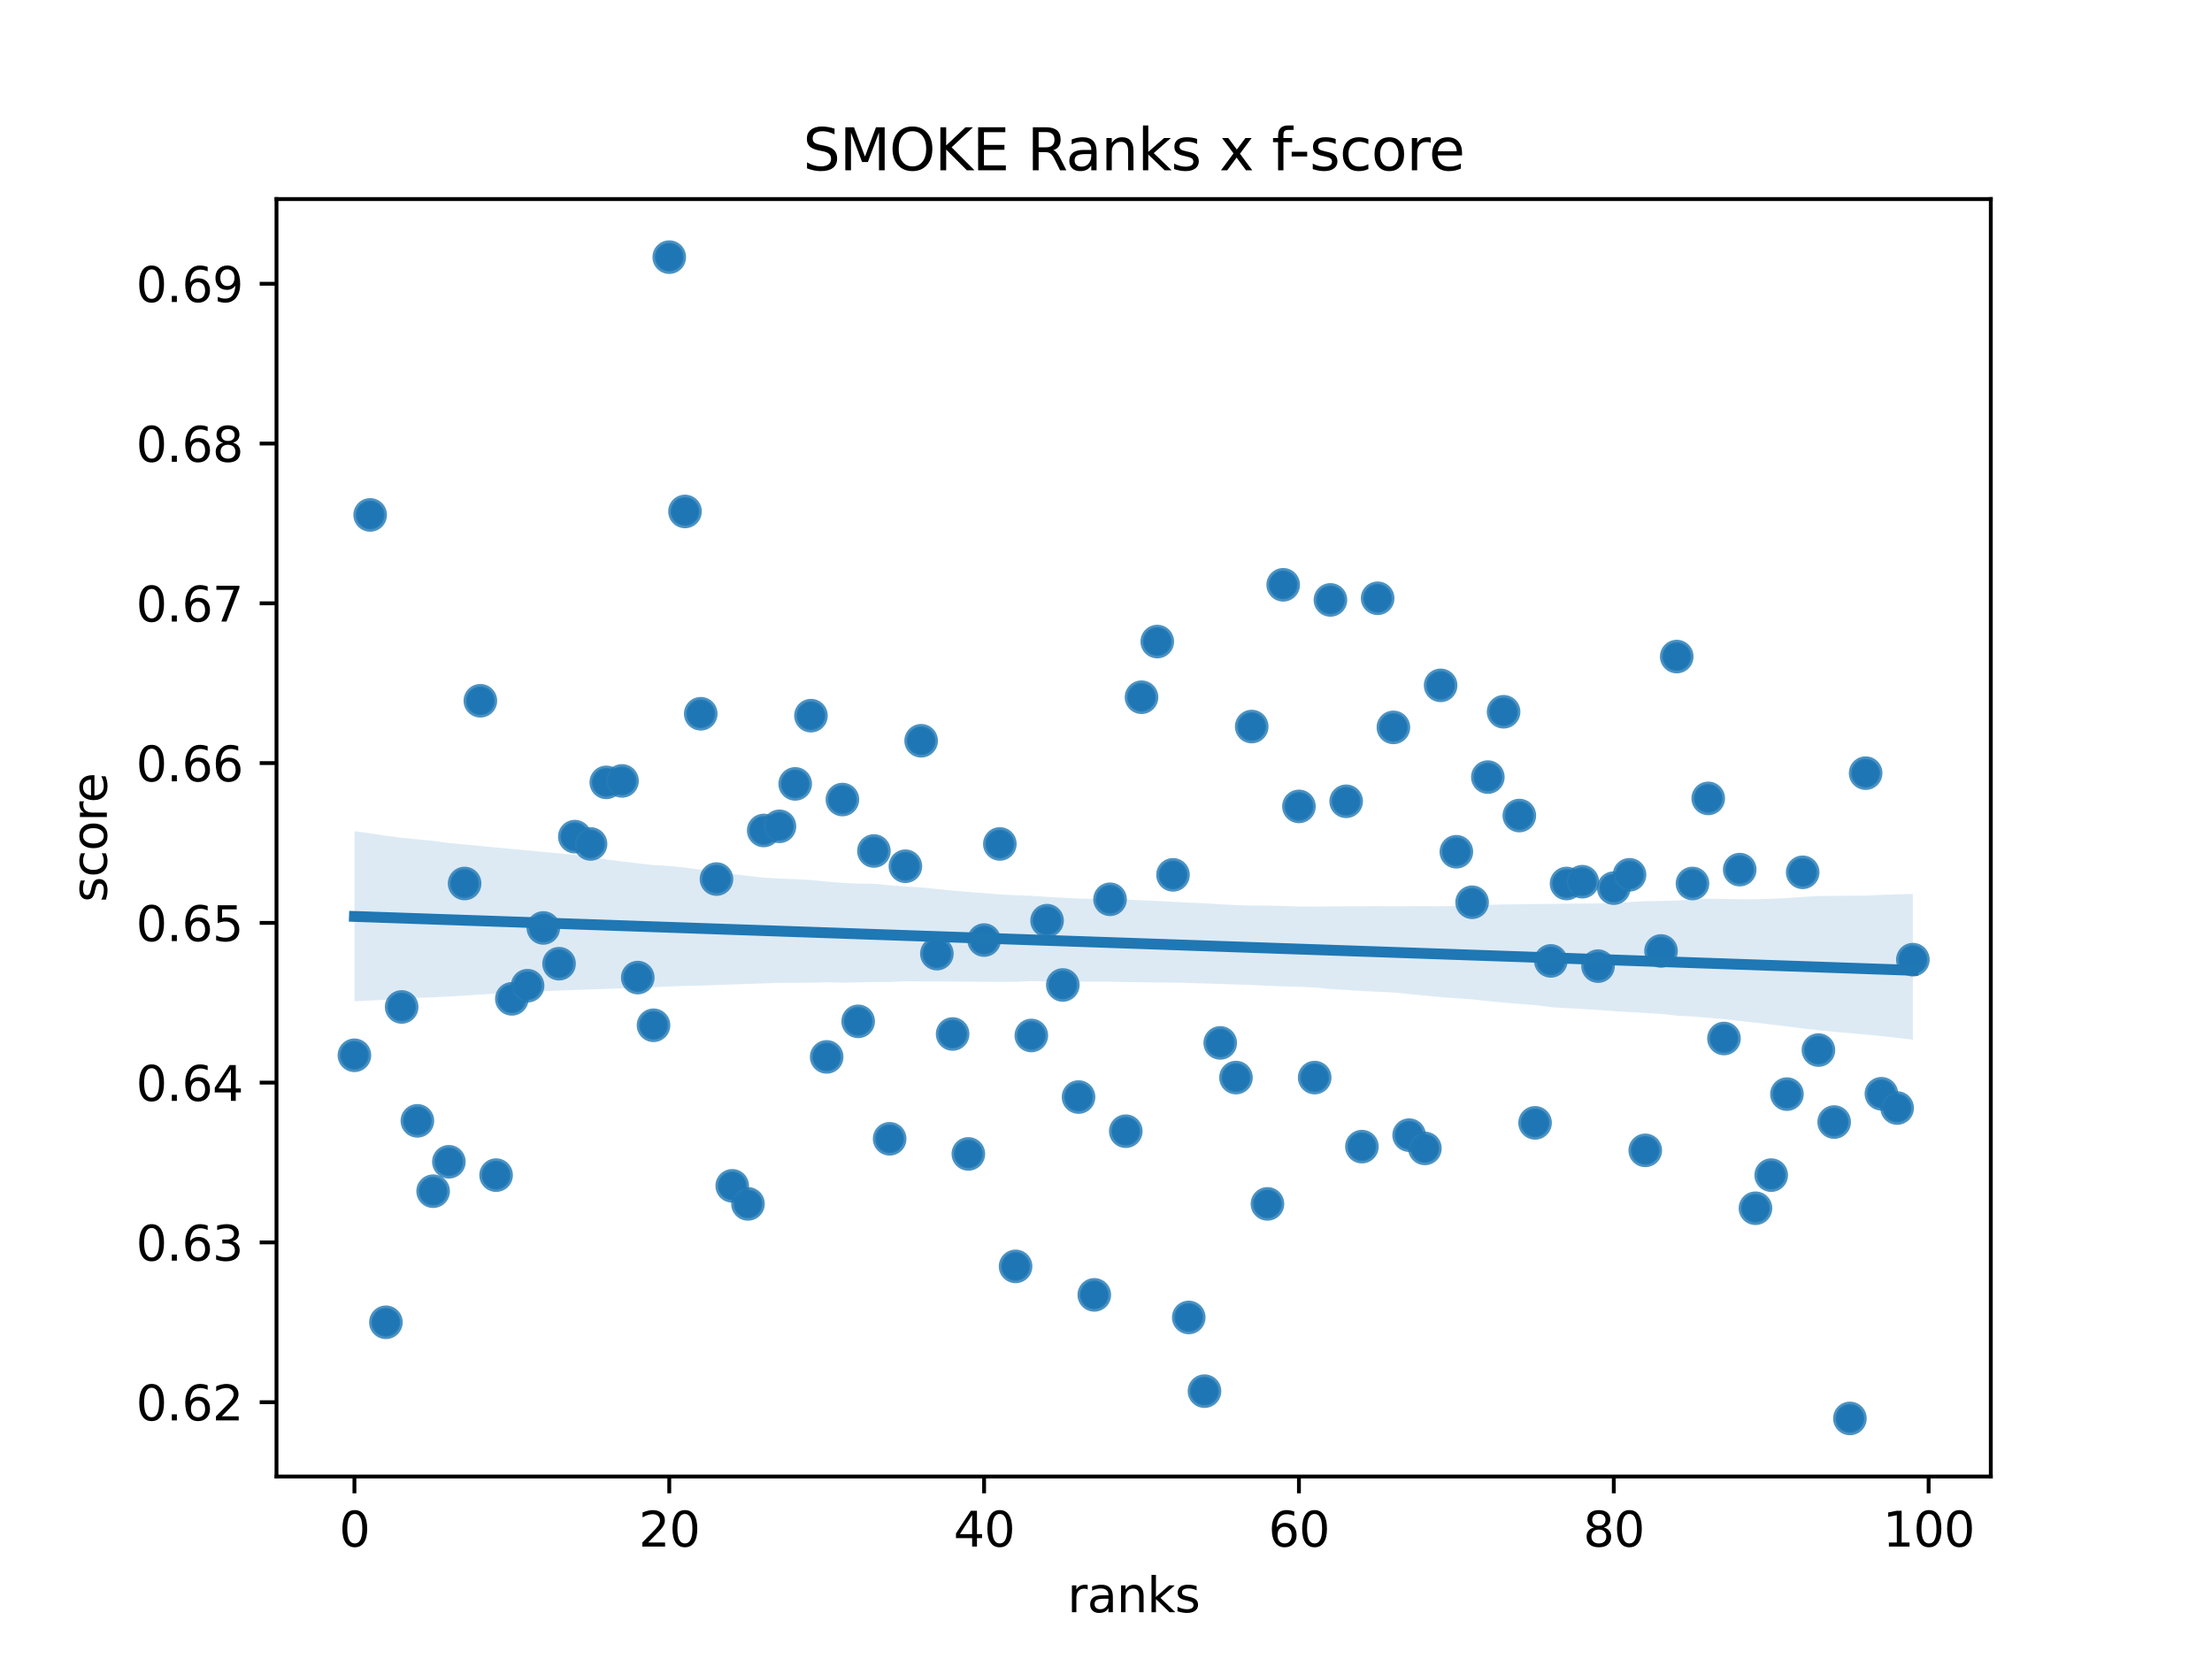 <?xml version="1.0" encoding="utf-8" standalone="no"?>
<!DOCTYPE svg PUBLIC "-//W3C//DTD SVG 1.1//EN"
  "http://www.w3.org/Graphics/SVG/1.1/DTD/svg11.dtd">
<svg xmlns:xlink="http://www.w3.org/1999/xlink" width="460.8pt" height="345.6pt" viewBox="0 0 460.8 345.6" xmlns="http://www.w3.org/2000/svg" version="1.1">
 <defs>
  <style type="text/css">*{stroke-linejoin: round; stroke-linecap: butt}</style>
 </defs>
 <g id="figure_1">
  <g id="patch_1">
   <path d="M 0 345.6 
L 460.8 345.6 
L 460.8 0 
L 0 0 
z
" style="fill: #ffffff"/>
  </g>
  <g id="axes_1">
   <g id="patch_2">
    <path d="M 57.6 307.584 
L 414.72 307.584 
L 414.72 41.472 
L 57.6 41.472 
z
" style="fill: #ffffff"/>
   </g>
   <g id="PathCollection_1">
    <defs>
     <path id="m293d59523e" d="M 0 3 
C 0.796 3 1.559 2.684 2.121 2.121 
C 2.684 1.559 3 0.796 3 0 
C 3 -0.796 2.684 -1.559 2.121 -2.121 
C 1.559 -2.684 0.796 -3 0 -3 
C -0.796 -3 -1.559 -2.684 -2.121 -2.121 
C -2.684 -1.559 -3 -0.796 -3 0 
C -3 0.796 -2.684 1.559 -2.121 2.121 
C -1.559 2.684 -0.796 3 0 3 
z
" style="stroke: #ffffff; stroke-width: 0.48"/>
    </defs>
    <g clip-path="url(#p8b525b6c1a)">
     <use xlink:href="#m293d59523e" x="73.833" y="219.837" style="fill: #1f77b4; stroke: #ffffff; stroke-width: 0.48"/>
     <use xlink:href="#m293d59523e" x="77.112" y="107.27" style="fill: #1f77b4; stroke: #ffffff; stroke-width: 0.48"/>
     <use xlink:href="#m293d59523e" x="80.391" y="275.458" style="fill: #1f77b4; stroke: #ffffff; stroke-width: 0.48"/>
     <use xlink:href="#m293d59523e" x="83.671" y="209.767" style="fill: #1f77b4; stroke: #ffffff; stroke-width: 0.48"/>
     <use xlink:href="#m293d59523e" x="86.95" y="233.491" style="fill: #1f77b4; stroke: #ffffff; stroke-width: 0.48"/>
     <use xlink:href="#m293d59523e" x="90.229" y="248.15" style="fill: #1f77b4; stroke: #ffffff; stroke-width: 0.48"/>
     <use xlink:href="#m293d59523e" x="93.509" y="242.021" style="fill: #1f77b4; stroke: #ffffff; stroke-width: 0.48"/>
     <use xlink:href="#m293d59523e" x="96.788" y="184.05" style="fill: #1f77b4; stroke: #ffffff; stroke-width: 0.48"/>
     <use xlink:href="#m293d59523e" x="100.067" y="145.984" style="fill: #1f77b4; stroke: #ffffff; stroke-width: 0.48"/>
     <use xlink:href="#m293d59523e" x="103.347" y="244.802" style="fill: #1f77b4; stroke: #ffffff; stroke-width: 0.48"/>
     <use xlink:href="#m293d59523e" x="106.626" y="208.078" style="fill: #1f77b4; stroke: #ffffff; stroke-width: 0.48"/>
     <use xlink:href="#m293d59523e" x="109.905" y="205.339" style="fill: #1f77b4; stroke: #ffffff; stroke-width: 0.48"/>
     <use xlink:href="#m293d59523e" x="113.185" y="193.309" style="fill: #1f77b4; stroke: #ffffff; stroke-width: 0.48"/>
     <use xlink:href="#m293d59523e" x="116.464" y="200.756" style="fill: #1f77b4; stroke: #ffffff; stroke-width: 0.48"/>
     <use xlink:href="#m293d59523e" x="119.743" y="174.288" style="fill: #1f77b4; stroke: #ffffff; stroke-width: 0.48"/>
     <use xlink:href="#m293d59523e" x="123.023" y="175.81" style="fill: #1f77b4; stroke: #ffffff; stroke-width: 0.48"/>
     <use xlink:href="#m293d59523e" x="126.302" y="162.984" style="fill: #1f77b4; stroke: #ffffff; stroke-width: 0.48"/>
     <use xlink:href="#m293d59523e" x="129.581" y="162.678" style="fill: #1f77b4; stroke: #ffffff; stroke-width: 0.48"/>
     <use xlink:href="#m293d59523e" x="132.861" y="203.648" style="fill: #1f77b4; stroke: #ffffff; stroke-width: 0.48"/>
     <use xlink:href="#m293d59523e" x="136.14" y="213.585" style="fill: #1f77b4; stroke: #ffffff; stroke-width: 0.48"/>
     <use xlink:href="#m293d59523e" x="139.42" y="53.568" style="fill: #1f77b4; stroke: #ffffff; stroke-width: 0.48"/>
     <use xlink:href="#m293d59523e" x="142.699" y="106.547" style="fill: #1f77b4; stroke: #ffffff; stroke-width: 0.48"/>
     <use xlink:href="#m293d59523e" x="145.978" y="148.69" style="fill: #1f77b4; stroke: #ffffff; stroke-width: 0.48"/>
     <use xlink:href="#m293d59523e" x="149.258" y="183.125" style="fill: #1f77b4; stroke: #ffffff; stroke-width: 0.48"/>
     <use xlink:href="#m293d59523e" x="152.537" y="247.033" style="fill: #1f77b4; stroke: #ffffff; stroke-width: 0.48"/>
     <use xlink:href="#m293d59523e" x="155.816" y="250.792" style="fill: #1f77b4; stroke: #ffffff; stroke-width: 0.48"/>
     <use xlink:href="#m293d59523e" x="159.096" y="173.004" style="fill: #1f77b4; stroke: #ffffff; stroke-width: 0.48"/>
     <use xlink:href="#m293d59523e" x="162.375" y="172.138" style="fill: #1f77b4; stroke: #ffffff; stroke-width: 0.48"/>
     <use xlink:href="#m293d59523e" x="165.654" y="163.298" style="fill: #1f77b4; stroke: #ffffff; stroke-width: 0.48"/>
     <use xlink:href="#m293d59523e" x="168.934" y="149.087" style="fill: #1f77b4; stroke: #ffffff; stroke-width: 0.48"/>
     <use xlink:href="#m293d59523e" x="172.213" y="220.172" style="fill: #1f77b4; stroke: #ffffff; stroke-width: 0.48"/>
     <use xlink:href="#m293d59523e" x="175.492" y="166.561" style="fill: #1f77b4; stroke: #ffffff; stroke-width: 0.48"/>
     <use xlink:href="#m293d59523e" x="178.772" y="212.767" style="fill: #1f77b4; stroke: #ffffff; stroke-width: 0.48"/>
     <use xlink:href="#m293d59523e" x="182.051" y="177.278" style="fill: #1f77b4; stroke: #ffffff; stroke-width: 0.48"/>
     <use xlink:href="#m293d59523e" x="185.33" y="237.233" style="fill: #1f77b4; stroke: #ffffff; stroke-width: 0.48"/>
     <use xlink:href="#m293d59523e" x="188.61" y="180.456" style="fill: #1f77b4; stroke: #ffffff; stroke-width: 0.48"/>
     <use xlink:href="#m293d59523e" x="191.889" y="154.318" style="fill: #1f77b4; stroke: #ffffff; stroke-width: 0.48"/>
     <use xlink:href="#m293d59523e" x="195.168" y="198.659" style="fill: #1f77b4; stroke: #ffffff; stroke-width: 0.48"/>
     <use xlink:href="#m293d59523e" x="198.448" y="215.399" style="fill: #1f77b4; stroke: #ffffff; stroke-width: 0.48"/>
     <use xlink:href="#m293d59523e" x="201.727" y="240.383" style="fill: #1f77b4; stroke: #ffffff; stroke-width: 0.48"/>
     <use xlink:href="#m293d59523e" x="205.006" y="195.835" style="fill: #1f77b4; stroke: #ffffff; stroke-width: 0.48"/>
     <use xlink:href="#m293d59523e" x="208.286" y="175.81" style="fill: #1f77b4; stroke: #ffffff; stroke-width: 0.48"/>
     <use xlink:href="#m293d59523e" x="211.565" y="263.813" style="fill: #1f77b4; stroke: #ffffff; stroke-width: 0.48"/>
     <use xlink:href="#m293d59523e" x="214.844" y="215.71" style="fill: #1f77b4; stroke: #ffffff; stroke-width: 0.48"/>
     <use xlink:href="#m293d59523e" x="218.124" y="191.791" style="fill: #1f77b4; stroke: #ffffff; stroke-width: 0.48"/>
     <use xlink:href="#m293d59523e" x="221.403" y="205.188" style="fill: #1f77b4; stroke: #ffffff; stroke-width: 0.48"/>
     <use xlink:href="#m293d59523e" x="224.682" y="228.536" style="fill: #1f77b4; stroke: #ffffff; stroke-width: 0.48"/>
     <use xlink:href="#m293d59523e" x="227.962" y="269.745" style="fill: #1f77b4; stroke: #ffffff; stroke-width: 0.48"/>
     <use xlink:href="#m293d59523e" x="231.241" y="187.342" style="fill: #1f77b4; stroke: #ffffff; stroke-width: 0.48"/>
     <use xlink:href="#m293d59523e" x="234.52" y="235.653" style="fill: #1f77b4; stroke: #ffffff; stroke-width: 0.48"/>
     <use xlink:href="#m293d59523e" x="237.8" y="145.246" style="fill: #1f77b4; stroke: #ffffff; stroke-width: 0.48"/>
     <use xlink:href="#m293d59523e" x="241.079" y="133.652" style="fill: #1f77b4; stroke: #ffffff; stroke-width: 0.48"/>
     <use xlink:href="#m293d59523e" x="244.358" y="182.246" style="fill: #1f77b4; stroke: #ffffff; stroke-width: 0.48"/>
     <use xlink:href="#m293d59523e" x="247.638" y="274.446" style="fill: #1f77b4; stroke: #ffffff; stroke-width: 0.48"/>
     <use xlink:href="#m293d59523e" x="250.917" y="289.805" style="fill: #1f77b4; stroke: #ffffff; stroke-width: 0.48"/>
     <use xlink:href="#m293d59523e" x="254.196" y="217.255" style="fill: #1f77b4; stroke: #ffffff; stroke-width: 0.48"/>
     <use xlink:href="#m293d59523e" x="257.476" y="224.481" style="fill: #1f77b4; stroke: #ffffff; stroke-width: 0.48"/>
     <use xlink:href="#m293d59523e" x="260.755" y="151.356" style="fill: #1f77b4; stroke: #ffffff; stroke-width: 0.48"/>
     <use xlink:href="#m293d59523e" x="264.034" y="250.792" style="fill: #1f77b4; stroke: #ffffff; stroke-width: 0.48"/>
     <use xlink:href="#m293d59523e" x="267.314" y="121.825" style="fill: #1f77b4; stroke: #ffffff; stroke-width: 0.48"/>
     <use xlink:href="#m293d59523e" x="270.593" y="167.989" style="fill: #1f77b4; stroke: #ffffff; stroke-width: 0.48"/>
     <use xlink:href="#m293d59523e" x="273.872" y="224.481" style="fill: #1f77b4; stroke: #ffffff; stroke-width: 0.48"/>
     <use xlink:href="#m293d59523e" x="277.152" y="124.974" style="fill: #1f77b4; stroke: #ffffff; stroke-width: 0.48"/>
     <use xlink:href="#m293d59523e" x="280.431" y="166.925" style="fill: #1f77b4; stroke: #ffffff; stroke-width: 0.48"/>
     <use xlink:href="#m293d59523e" x="283.71" y="238.864" style="fill: #1f77b4; stroke: #ffffff; stroke-width: 0.48"/>
     <use xlink:href="#m293d59523e" x="286.99" y="124.635" style="fill: #1f77b4; stroke: #ffffff; stroke-width: 0.48"/>
     <use xlink:href="#m293d59523e" x="290.269" y="151.53" style="fill: #1f77b4; stroke: #ffffff; stroke-width: 0.48"/>
     <use xlink:href="#m293d59523e" x="293.548" y="236.471" style="fill: #1f77b4; stroke: #ffffff; stroke-width: 0.48"/>
     <use xlink:href="#m293d59523e" x="296.828" y="239.233" style="fill: #1f77b4; stroke: #ffffff; stroke-width: 0.48"/>
     <use xlink:href="#m293d59523e" x="300.107" y="142.774" style="fill: #1f77b4; stroke: #ffffff; stroke-width: 0.48"/>
     <use xlink:href="#m293d59523e" x="303.386" y="177.437" style="fill: #1f77b4; stroke: #ffffff; stroke-width: 0.48"/>
     <use xlink:href="#m293d59523e" x="306.666" y="187.959" style="fill: #1f77b4; stroke: #ffffff; stroke-width: 0.48"/>
     <use xlink:href="#m293d59523e" x="309.945" y="161.885" style="fill: #1f77b4; stroke: #ffffff; stroke-width: 0.48"/>
     <use xlink:href="#m293d59523e" x="313.224" y="148.274" style="fill: #1f77b4; stroke: #ffffff; stroke-width: 0.48"/>
     <use xlink:href="#m293d59523e" x="316.504" y="169.895" style="fill: #1f77b4; stroke: #ffffff; stroke-width: 0.48"/>
     <use xlink:href="#m293d59523e" x="319.783" y="233.911" style="fill: #1f77b4; stroke: #ffffff; stroke-width: 0.48"/>
     <use xlink:href="#m293d59523e" x="323.062" y="200.174" style="fill: #1f77b4; stroke: #ffffff; stroke-width: 0.48"/>
     <use xlink:href="#m293d59523e" x="326.342" y="184.05" style="fill: #1f77b4; stroke: #ffffff; stroke-width: 0.48"/>
     <use xlink:href="#m293d59523e" x="329.621" y="183.676" style="fill: #1f77b4; stroke: #ffffff; stroke-width: 0.48"/>
     <use xlink:href="#m293d59523e" x="332.9" y="201.263" style="fill: #1f77b4; stroke: #ffffff; stroke-width: 0.48"/>
     <use xlink:href="#m293d59523e" x="336.18" y="185.014" style="fill: #1f77b4; stroke: #ffffff; stroke-width: 0.48"/>
     <use xlink:href="#m293d59523e" x="339.459" y="182.235" style="fill: #1f77b4; stroke: #ffffff; stroke-width: 0.48"/>
     <use xlink:href="#m293d59523e" x="342.739" y="239.64" style="fill: #1f77b4; stroke: #ffffff; stroke-width: 0.48"/>
     <use xlink:href="#m293d59523e" x="346.018" y="198.103" style="fill: #1f77b4; stroke: #ffffff; stroke-width: 0.48"/>
     <use xlink:href="#m293d59523e" x="349.297" y="136.777" style="fill: #1f77b4; stroke: #ffffff; stroke-width: 0.48"/>
     <use xlink:href="#m293d59523e" x="352.577" y="184.05" style="fill: #1f77b4; stroke: #ffffff; stroke-width: 0.48"/>
     <use xlink:href="#m293d59523e" x="355.856" y="166.323" style="fill: #1f77b4; stroke: #ffffff; stroke-width: 0.48"/>
     <use xlink:href="#m293d59523e" x="359.135" y="216.339" style="fill: #1f77b4; stroke: #ffffff; stroke-width: 0.48"/>
     <use xlink:href="#m293d59523e" x="362.415" y="181.155" style="fill: #1f77b4; stroke: #ffffff; stroke-width: 0.48"/>
     <use xlink:href="#m293d59523e" x="365.694" y="251.7" style="fill: #1f77b4; stroke: #ffffff; stroke-width: 0.48"/>
     <use xlink:href="#m293d59523e" x="368.973" y="244.802" style="fill: #1f77b4; stroke: #ffffff; stroke-width: 0.48"/>
     <use xlink:href="#m293d59523e" x="372.253" y="227.926" style="fill: #1f77b4; stroke: #ffffff; stroke-width: 0.48"/>
     <use xlink:href="#m293d59523e" x="375.532" y="181.717" style="fill: #1f77b4; stroke: #ffffff; stroke-width: 0.48"/>
     <use xlink:href="#m293d59523e" x="378.811" y="218.749" style="fill: #1f77b4; stroke: #ffffff; stroke-width: 0.48"/>
     <use xlink:href="#m293d59523e" x="382.091" y="233.747" style="fill: #1f77b4; stroke: #ffffff; stroke-width: 0.48"/>
     <use xlink:href="#m293d59523e" x="385.37" y="295.488" style="fill: #1f77b4; stroke: #ffffff; stroke-width: 0.48"/>
     <use xlink:href="#m293d59523e" x="388.649" y="161.06" style="fill: #1f77b4; stroke: #ffffff; stroke-width: 0.48"/>
     <use xlink:href="#m293d59523e" x="391.929" y="227.851" style="fill: #1f77b4; stroke: #ffffff; stroke-width: 0.48"/>
     <use xlink:href="#m293d59523e" x="395.208" y="230.823" style="fill: #1f77b4; stroke: #ffffff; stroke-width: 0.48"/>
     <use xlink:href="#m293d59523e" x="398.487" y="199.916" style="fill: #1f77b4; stroke: #ffffff; stroke-width: 0.48"/>
    </g>
   </g>
   <g id="PathCollection_2">
    <defs>
     <path id="md068732602" d="M 0 3 
C 0.796 3 1.559 2.684 2.121 2.121 
C 2.684 1.559 3 0.796 3 0 
C 3 -0.796 2.684 -1.559 2.121 -2.121 
C 1.559 -2.684 0.796 -3 0 -3 
C -0.796 -3 -1.559 -2.684 -2.121 -2.121 
C -2.684 -1.559 -3 -0.796 -3 0 
C -3 0.796 -2.684 1.559 -2.121 2.121 
C -1.559 2.684 -0.796 3 0 3 
z
" style="stroke: #1f77b4; stroke-opacity: 0.8"/>
    </defs>
    <g clip-path="url(#p8b525b6c1a)">
     <use xlink:href="#md068732602" x="73.833" y="219.837" style="fill: #1f77b4; fill-opacity: 0.8; stroke: #1f77b4; stroke-opacity: 0.8"/>
     <use xlink:href="#md068732602" x="77.112" y="107.27" style="fill: #1f77b4; fill-opacity: 0.8; stroke: #1f77b4; stroke-opacity: 0.8"/>
     <use xlink:href="#md068732602" x="80.391" y="275.458" style="fill: #1f77b4; fill-opacity: 0.8; stroke: #1f77b4; stroke-opacity: 0.8"/>
     <use xlink:href="#md068732602" x="83.671" y="209.767" style="fill: #1f77b4; fill-opacity: 0.8; stroke: #1f77b4; stroke-opacity: 0.8"/>
     <use xlink:href="#md068732602" x="86.95" y="233.491" style="fill: #1f77b4; fill-opacity: 0.8; stroke: #1f77b4; stroke-opacity: 0.8"/>
     <use xlink:href="#md068732602" x="90.229" y="248.15" style="fill: #1f77b4; fill-opacity: 0.8; stroke: #1f77b4; stroke-opacity: 0.8"/>
     <use xlink:href="#md068732602" x="93.509" y="242.021" style="fill: #1f77b4; fill-opacity: 0.8; stroke: #1f77b4; stroke-opacity: 0.8"/>
     <use xlink:href="#md068732602" x="96.788" y="184.05" style="fill: #1f77b4; fill-opacity: 0.8; stroke: #1f77b4; stroke-opacity: 0.8"/>
     <use xlink:href="#md068732602" x="100.067" y="145.984" style="fill: #1f77b4; fill-opacity: 0.8; stroke: #1f77b4; stroke-opacity: 0.8"/>
     <use xlink:href="#md068732602" x="103.347" y="244.802" style="fill: #1f77b4; fill-opacity: 0.8; stroke: #1f77b4; stroke-opacity: 0.8"/>
     <use xlink:href="#md068732602" x="106.626" y="208.078" style="fill: #1f77b4; fill-opacity: 0.8; stroke: #1f77b4; stroke-opacity: 0.8"/>
     <use xlink:href="#md068732602" x="109.905" y="205.339" style="fill: #1f77b4; fill-opacity: 0.8; stroke: #1f77b4; stroke-opacity: 0.8"/>
     <use xlink:href="#md068732602" x="113.185" y="193.309" style="fill: #1f77b4; fill-opacity: 0.8; stroke: #1f77b4; stroke-opacity: 0.8"/>
     <use xlink:href="#md068732602" x="116.464" y="200.756" style="fill: #1f77b4; fill-opacity: 0.8; stroke: #1f77b4; stroke-opacity: 0.8"/>
     <use xlink:href="#md068732602" x="119.743" y="174.288" style="fill: #1f77b4; fill-opacity: 0.8; stroke: #1f77b4; stroke-opacity: 0.8"/>
     <use xlink:href="#md068732602" x="123.023" y="175.81" style="fill: #1f77b4; fill-opacity: 0.8; stroke: #1f77b4; stroke-opacity: 0.8"/>
     <use xlink:href="#md068732602" x="126.302" y="162.984" style="fill: #1f77b4; fill-opacity: 0.8; stroke: #1f77b4; stroke-opacity: 0.8"/>
     <use xlink:href="#md068732602" x="129.581" y="162.678" style="fill: #1f77b4; fill-opacity: 0.8; stroke: #1f77b4; stroke-opacity: 0.8"/>
     <use xlink:href="#md068732602" x="132.861" y="203.648" style="fill: #1f77b4; fill-opacity: 0.8; stroke: #1f77b4; stroke-opacity: 0.8"/>
     <use xlink:href="#md068732602" x="136.14" y="213.585" style="fill: #1f77b4; fill-opacity: 0.8; stroke: #1f77b4; stroke-opacity: 0.8"/>
     <use xlink:href="#md068732602" x="139.42" y="53.568" style="fill: #1f77b4; fill-opacity: 0.8; stroke: #1f77b4; stroke-opacity: 0.8"/>
     <use xlink:href="#md068732602" x="142.699" y="106.547" style="fill: #1f77b4; fill-opacity: 0.8; stroke: #1f77b4; stroke-opacity: 0.8"/>
     <use xlink:href="#md068732602" x="145.978" y="148.69" style="fill: #1f77b4; fill-opacity: 0.8; stroke: #1f77b4; stroke-opacity: 0.8"/>
     <use xlink:href="#md068732602" x="149.258" y="183.125" style="fill: #1f77b4; fill-opacity: 0.8; stroke: #1f77b4; stroke-opacity: 0.8"/>
     <use xlink:href="#md068732602" x="152.537" y="247.033" style="fill: #1f77b4; fill-opacity: 0.8; stroke: #1f77b4; stroke-opacity: 0.8"/>
     <use xlink:href="#md068732602" x="155.816" y="250.792" style="fill: #1f77b4; fill-opacity: 0.8; stroke: #1f77b4; stroke-opacity: 0.8"/>
     <use xlink:href="#md068732602" x="159.096" y="173.004" style="fill: #1f77b4; fill-opacity: 0.8; stroke: #1f77b4; stroke-opacity: 0.8"/>
     <use xlink:href="#md068732602" x="162.375" y="172.138" style="fill: #1f77b4; fill-opacity: 0.8; stroke: #1f77b4; stroke-opacity: 0.8"/>
     <use xlink:href="#md068732602" x="165.654" y="163.298" style="fill: #1f77b4; fill-opacity: 0.8; stroke: #1f77b4; stroke-opacity: 0.8"/>
     <use xlink:href="#md068732602" x="168.934" y="149.087" style="fill: #1f77b4; fill-opacity: 0.8; stroke: #1f77b4; stroke-opacity: 0.8"/>
     <use xlink:href="#md068732602" x="172.213" y="220.172" style="fill: #1f77b4; fill-opacity: 0.8; stroke: #1f77b4; stroke-opacity: 0.8"/>
     <use xlink:href="#md068732602" x="175.492" y="166.561" style="fill: #1f77b4; fill-opacity: 0.8; stroke: #1f77b4; stroke-opacity: 0.8"/>
     <use xlink:href="#md068732602" x="178.772" y="212.767" style="fill: #1f77b4; fill-opacity: 0.8; stroke: #1f77b4; stroke-opacity: 0.8"/>
     <use xlink:href="#md068732602" x="182.051" y="177.278" style="fill: #1f77b4; fill-opacity: 0.8; stroke: #1f77b4; stroke-opacity: 0.8"/>
     <use xlink:href="#md068732602" x="185.33" y="237.233" style="fill: #1f77b4; fill-opacity: 0.8; stroke: #1f77b4; stroke-opacity: 0.8"/>
     <use xlink:href="#md068732602" x="188.61" y="180.456" style="fill: #1f77b4; fill-opacity: 0.8; stroke: #1f77b4; stroke-opacity: 0.8"/>
     <use xlink:href="#md068732602" x="191.889" y="154.318" style="fill: #1f77b4; fill-opacity: 0.8; stroke: #1f77b4; stroke-opacity: 0.8"/>
     <use xlink:href="#md068732602" x="195.168" y="198.659" style="fill: #1f77b4; fill-opacity: 0.8; stroke: #1f77b4; stroke-opacity: 0.8"/>
     <use xlink:href="#md068732602" x="198.448" y="215.399" style="fill: #1f77b4; fill-opacity: 0.8; stroke: #1f77b4; stroke-opacity: 0.8"/>
     <use xlink:href="#md068732602" x="201.727" y="240.383" style="fill: #1f77b4; fill-opacity: 0.8; stroke: #1f77b4; stroke-opacity: 0.8"/>
     <use xlink:href="#md068732602" x="205.006" y="195.835" style="fill: #1f77b4; fill-opacity: 0.8; stroke: #1f77b4; stroke-opacity: 0.8"/>
     <use xlink:href="#md068732602" x="208.286" y="175.81" style="fill: #1f77b4; fill-opacity: 0.8; stroke: #1f77b4; stroke-opacity: 0.8"/>
     <use xlink:href="#md068732602" x="211.565" y="263.813" style="fill: #1f77b4; fill-opacity: 0.8; stroke: #1f77b4; stroke-opacity: 0.8"/>
     <use xlink:href="#md068732602" x="214.844" y="215.71" style="fill: #1f77b4; fill-opacity: 0.8; stroke: #1f77b4; stroke-opacity: 0.8"/>
     <use xlink:href="#md068732602" x="218.124" y="191.791" style="fill: #1f77b4; fill-opacity: 0.8; stroke: #1f77b4; stroke-opacity: 0.8"/>
     <use xlink:href="#md068732602" x="221.403" y="205.188" style="fill: #1f77b4; fill-opacity: 0.8; stroke: #1f77b4; stroke-opacity: 0.8"/>
     <use xlink:href="#md068732602" x="224.682" y="228.536" style="fill: #1f77b4; fill-opacity: 0.8; stroke: #1f77b4; stroke-opacity: 0.8"/>
     <use xlink:href="#md068732602" x="227.962" y="269.745" style="fill: #1f77b4; fill-opacity: 0.8; stroke: #1f77b4; stroke-opacity: 0.8"/>
     <use xlink:href="#md068732602" x="231.241" y="187.342" style="fill: #1f77b4; fill-opacity: 0.8; stroke: #1f77b4; stroke-opacity: 0.8"/>
     <use xlink:href="#md068732602" x="234.52" y="235.653" style="fill: #1f77b4; fill-opacity: 0.8; stroke: #1f77b4; stroke-opacity: 0.8"/>
     <use xlink:href="#md068732602" x="237.8" y="145.246" style="fill: #1f77b4; fill-opacity: 0.8; stroke: #1f77b4; stroke-opacity: 0.8"/>
     <use xlink:href="#md068732602" x="241.079" y="133.652" style="fill: #1f77b4; fill-opacity: 0.8; stroke: #1f77b4; stroke-opacity: 0.8"/>
     <use xlink:href="#md068732602" x="244.358" y="182.246" style="fill: #1f77b4; fill-opacity: 0.8; stroke: #1f77b4; stroke-opacity: 0.8"/>
     <use xlink:href="#md068732602" x="247.638" y="274.446" style="fill: #1f77b4; fill-opacity: 0.8; stroke: #1f77b4; stroke-opacity: 0.8"/>
     <use xlink:href="#md068732602" x="250.917" y="289.805" style="fill: #1f77b4; fill-opacity: 0.8; stroke: #1f77b4; stroke-opacity: 0.8"/>
     <use xlink:href="#md068732602" x="254.196" y="217.255" style="fill: #1f77b4; fill-opacity: 0.8; stroke: #1f77b4; stroke-opacity: 0.8"/>
     <use xlink:href="#md068732602" x="257.476" y="224.481" style="fill: #1f77b4; fill-opacity: 0.8; stroke: #1f77b4; stroke-opacity: 0.8"/>
     <use xlink:href="#md068732602" x="260.755" y="151.356" style="fill: #1f77b4; fill-opacity: 0.8; stroke: #1f77b4; stroke-opacity: 0.8"/>
     <use xlink:href="#md068732602" x="264.034" y="250.792" style="fill: #1f77b4; fill-opacity: 0.8; stroke: #1f77b4; stroke-opacity: 0.8"/>
     <use xlink:href="#md068732602" x="267.314" y="121.825" style="fill: #1f77b4; fill-opacity: 0.8; stroke: #1f77b4; stroke-opacity: 0.8"/>
     <use xlink:href="#md068732602" x="270.593" y="167.989" style="fill: #1f77b4; fill-opacity: 0.8; stroke: #1f77b4; stroke-opacity: 0.8"/>
     <use xlink:href="#md068732602" x="273.872" y="224.481" style="fill: #1f77b4; fill-opacity: 0.8; stroke: #1f77b4; stroke-opacity: 0.8"/>
     <use xlink:href="#md068732602" x="277.152" y="124.974" style="fill: #1f77b4; fill-opacity: 0.8; stroke: #1f77b4; stroke-opacity: 0.8"/>
     <use xlink:href="#md068732602" x="280.431" y="166.925" style="fill: #1f77b4; fill-opacity: 0.8; stroke: #1f77b4; stroke-opacity: 0.8"/>
     <use xlink:href="#md068732602" x="283.71" y="238.864" style="fill: #1f77b4; fill-opacity: 0.8; stroke: #1f77b4; stroke-opacity: 0.8"/>
     <use xlink:href="#md068732602" x="286.99" y="124.635" style="fill: #1f77b4; fill-opacity: 0.8; stroke: #1f77b4; stroke-opacity: 0.8"/>
     <use xlink:href="#md068732602" x="290.269" y="151.53" style="fill: #1f77b4; fill-opacity: 0.8; stroke: #1f77b4; stroke-opacity: 0.8"/>
     <use xlink:href="#md068732602" x="293.548" y="236.471" style="fill: #1f77b4; fill-opacity: 0.8; stroke: #1f77b4; stroke-opacity: 0.8"/>
     <use xlink:href="#md068732602" x="296.828" y="239.233" style="fill: #1f77b4; fill-opacity: 0.8; stroke: #1f77b4; stroke-opacity: 0.8"/>
     <use xlink:href="#md068732602" x="300.107" y="142.774" style="fill: #1f77b4; fill-opacity: 0.8; stroke: #1f77b4; stroke-opacity: 0.8"/>
     <use xlink:href="#md068732602" x="303.386" y="177.437" style="fill: #1f77b4; fill-opacity: 0.8; stroke: #1f77b4; stroke-opacity: 0.8"/>
     <use xlink:href="#md068732602" x="306.666" y="187.959" style="fill: #1f77b4; fill-opacity: 0.8; stroke: #1f77b4; stroke-opacity: 0.8"/>
     <use xlink:href="#md068732602" x="309.945" y="161.885" style="fill: #1f77b4; fill-opacity: 0.8; stroke: #1f77b4; stroke-opacity: 0.8"/>
     <use xlink:href="#md068732602" x="313.224" y="148.274" style="fill: #1f77b4; fill-opacity: 0.8; stroke: #1f77b4; stroke-opacity: 0.8"/>
     <use xlink:href="#md068732602" x="316.504" y="169.895" style="fill: #1f77b4; fill-opacity: 0.8; stroke: #1f77b4; stroke-opacity: 0.8"/>
     <use xlink:href="#md068732602" x="319.783" y="233.911" style="fill: #1f77b4; fill-opacity: 0.8; stroke: #1f77b4; stroke-opacity: 0.8"/>
     <use xlink:href="#md068732602" x="323.062" y="200.174" style="fill: #1f77b4; fill-opacity: 0.8; stroke: #1f77b4; stroke-opacity: 0.8"/>
     <use xlink:href="#md068732602" x="326.342" y="184.05" style="fill: #1f77b4; fill-opacity: 0.8; stroke: #1f77b4; stroke-opacity: 0.8"/>
     <use xlink:href="#md068732602" x="329.621" y="183.676" style="fill: #1f77b4; fill-opacity: 0.8; stroke: #1f77b4; stroke-opacity: 0.8"/>
     <use xlink:href="#md068732602" x="332.9" y="201.263" style="fill: #1f77b4; fill-opacity: 0.8; stroke: #1f77b4; stroke-opacity: 0.8"/>
     <use xlink:href="#md068732602" x="336.18" y="185.014" style="fill: #1f77b4; fill-opacity: 0.8; stroke: #1f77b4; stroke-opacity: 0.8"/>
     <use xlink:href="#md068732602" x="339.459" y="182.235" style="fill: #1f77b4; fill-opacity: 0.8; stroke: #1f77b4; stroke-opacity: 0.8"/>
     <use xlink:href="#md068732602" x="342.739" y="239.64" style="fill: #1f77b4; fill-opacity: 0.8; stroke: #1f77b4; stroke-opacity: 0.8"/>
     <use xlink:href="#md068732602" x="346.018" y="198.103" style="fill: #1f77b4; fill-opacity: 0.8; stroke: #1f77b4; stroke-opacity: 0.8"/>
     <use xlink:href="#md068732602" x="349.297" y="136.777" style="fill: #1f77b4; fill-opacity: 0.8; stroke: #1f77b4; stroke-opacity: 0.8"/>
     <use xlink:href="#md068732602" x="352.577" y="184.05" style="fill: #1f77b4; fill-opacity: 0.8; stroke: #1f77b4; stroke-opacity: 0.8"/>
     <use xlink:href="#md068732602" x="355.856" y="166.323" style="fill: #1f77b4; fill-opacity: 0.8; stroke: #1f77b4; stroke-opacity: 0.8"/>
     <use xlink:href="#md068732602" x="359.135" y="216.339" style="fill: #1f77b4; fill-opacity: 0.8; stroke: #1f77b4; stroke-opacity: 0.8"/>
     <use xlink:href="#md068732602" x="362.415" y="181.155" style="fill: #1f77b4; fill-opacity: 0.8; stroke: #1f77b4; stroke-opacity: 0.8"/>
     <use xlink:href="#md068732602" x="365.694" y="251.7" style="fill: #1f77b4; fill-opacity: 0.8; stroke: #1f77b4; stroke-opacity: 0.8"/>
     <use xlink:href="#md068732602" x="368.973" y="244.802" style="fill: #1f77b4; fill-opacity: 0.8; stroke: #1f77b4; stroke-opacity: 0.8"/>
     <use xlink:href="#md068732602" x="372.253" y="227.926" style="fill: #1f77b4; fill-opacity: 0.8; stroke: #1f77b4; stroke-opacity: 0.8"/>
     <use xlink:href="#md068732602" x="375.532" y="181.717" style="fill: #1f77b4; fill-opacity: 0.8; stroke: #1f77b4; stroke-opacity: 0.8"/>
     <use xlink:href="#md068732602" x="378.811" y="218.749" style="fill: #1f77b4; fill-opacity: 0.8; stroke: #1f77b4; stroke-opacity: 0.8"/>
     <use xlink:href="#md068732602" x="382.091" y="233.747" style="fill: #1f77b4; fill-opacity: 0.8; stroke: #1f77b4; stroke-opacity: 0.8"/>
     <use xlink:href="#md068732602" x="385.37" y="295.488" style="fill: #1f77b4; fill-opacity: 0.8; stroke: #1f77b4; stroke-opacity: 0.8"/>
     <use xlink:href="#md068732602" x="388.649" y="161.06" style="fill: #1f77b4; fill-opacity: 0.8; stroke: #1f77b4; stroke-opacity: 0.8"/>
     <use xlink:href="#md068732602" x="391.929" y="227.851" style="fill: #1f77b4; fill-opacity: 0.8; stroke: #1f77b4; stroke-opacity: 0.8"/>
     <use xlink:href="#md068732602" x="395.208" y="230.823" style="fill: #1f77b4; fill-opacity: 0.8; stroke: #1f77b4; stroke-opacity: 0.8"/>
     <use xlink:href="#md068732602" x="398.487" y="199.916" style="fill: #1f77b4; fill-opacity: 0.8; stroke: #1f77b4; stroke-opacity: 0.8"/>
    </g>
   </g>
   <g id="PolyCollection_1">
    <path d="M 73.833 173.137 
L 73.833 208.58 
L 77.112 208.435 
L 80.391 208.254 
L 83.671 208.061 
L 86.95 207.867 
L 90.229 207.762 
L 93.509 207.583 
L 96.788 207.4 
L 100.067 207.188 
L 103.347 206.968 
L 106.626 206.759 
L 109.905 206.679 
L 113.185 206.502 
L 116.464 206.347 
L 119.743 206.232 
L 123.023 206.117 
L 126.302 206.002 
L 129.581 205.886 
L 132.861 205.77 
L 136.14 205.654 
L 139.42 205.505 
L 142.699 205.372 
L 145.978 205.311 
L 149.258 205.197 
L 152.537 205.081 
L 155.816 204.968 
L 159.096 204.856 
L 162.375 204.746 
L 165.654 204.732 
L 168.934 204.717 
L 172.213 204.614 
L 175.492 204.693 
L 178.772 204.636 
L 182.051 204.568 
L 185.33 204.581 
L 188.61 204.407 
L 191.889 204.439 
L 195.168 204.454 
L 198.448 204.477 
L 201.727 204.5 
L 205.006 204.523 
L 208.286 204.545 
L 211.565 204.52 
L 214.844 204.382 
L 218.124 204.43 
L 221.403 204.424 
L 224.682 204.509 
L 227.962 204.502 
L 231.241 204.508 
L 234.52 204.579 
L 237.8 204.618 
L 241.079 204.657 
L 244.358 204.689 
L 247.638 204.782 
L 250.917 204.868 
L 254.196 204.982 
L 257.476 205.082 
L 260.755 205.183 
L 264.034 205.355 
L 267.314 205.471 
L 270.593 205.564 
L 273.872 205.712 
L 277.152 206.039 
L 280.431 206.22 
L 283.71 206.439 
L 286.99 206.588 
L 290.269 206.757 
L 293.548 207.077 
L 296.828 207.398 
L 300.107 207.718 
L 303.386 207.959 
L 306.666 208.177 
L 309.945 208.55 
L 313.224 208.853 
L 316.504 209.12 
L 319.783 209.387 
L 323.062 209.801 
L 326.342 210.013 
L 329.621 210.193 
L 332.9 210.399 
L 336.18 210.636 
L 339.459 210.829 
L 342.739 211.02 
L 346.018 211.233 
L 349.297 211.567 
L 352.577 211.756 
L 355.856 212.027 
L 359.135 212.303 
L 362.415 212.681 
L 365.694 213.046 
L 368.973 213.424 
L 372.253 213.806 
L 375.532 214.243 
L 378.811 214.609 
L 382.091 214.942 
L 385.37 215.226 
L 388.649 215.527 
L 391.929 215.827 
L 395.208 216.204 
L 398.487 216.587 
L 398.487 186.222 
L 398.487 186.222 
L 395.208 186.297 
L 391.929 186.42 
L 388.649 186.574 
L 385.37 186.607 
L 382.091 186.622 
L 378.811 186.662 
L 375.532 186.832 
L 372.253 187.071 
L 368.973 187.234 
L 365.694 187.337 
L 362.415 187.334 
L 359.135 187.272 
L 355.856 187.211 
L 352.577 187.392 
L 349.297 187.6 
L 346.018 187.681 
L 342.739 187.735 
L 339.459 187.915 
L 336.18 188.135 
L 332.9 188.191 
L 329.621 188.224 
L 326.342 188.257 
L 323.062 188.293 
L 319.783 188.33 
L 316.504 188.367 
L 313.224 188.419 
L 309.945 188.497 
L 306.666 188.629 
L 303.386 188.7 
L 300.107 188.798 
L 296.828 188.749 
L 293.548 188.785 
L 290.269 188.798 
L 286.99 188.77 
L 283.71 188.778 
L 280.431 188.804 
L 277.152 188.828 
L 273.872 188.849 
L 270.593 188.857 
L 267.314 188.725 
L 264.034 188.663 
L 260.755 188.664 
L 257.476 188.537 
L 254.196 188.388 
L 250.917 188.163 
L 247.638 188.041 
L 244.358 187.867 
L 241.079 187.691 
L 237.8 187.551 
L 234.52 187.382 
L 231.241 187.226 
L 227.962 187.238 
L 224.682 187.18 
L 221.403 187.012 
L 218.124 186.837 
L 214.844 186.613 
L 211.565 186.498 
L 208.286 186.323 
L 205.006 186.059 
L 201.727 185.804 
L 198.448 185.522 
L 195.168 185.2 
L 191.889 184.874 
L 188.61 184.686 
L 185.33 184.417 
L 182.051 184.112 
L 178.772 184.074 
L 175.492 183.914 
L 172.213 183.66 
L 168.934 183.324 
L 165.654 183.148 
L 162.375 183.024 
L 159.096 182.83 
L 155.816 182.456 
L 152.537 182.083 
L 149.258 181.671 
L 145.978 181.197 
L 142.699 180.726 
L 139.42 180.396 
L 136.14 180.216 
L 132.861 179.841 
L 129.581 179.468 
L 126.302 179.033 
L 123.023 178.525 
L 119.743 178.08 
L 116.464 177.772 
L 113.185 177.468 
L 109.905 177.159 
L 106.626 176.854 
L 103.347 176.545 
L 100.067 176.237 
L 96.788 175.929 
L 93.509 175.622 
L 90.229 175.176 
L 86.95 174.843 
L 83.671 174.526 
L 80.391 174.097 
L 77.112 173.617 
L 73.833 173.137 
z
" clip-path="url(#p8b525b6c1a)" style="fill: #1f77b4; fill-opacity: 0.15"/>
   </g>
   <g id="matplotlib.axis_1">
    <g id="xtick_1">
     <g id="line2d_1">
      <defs>
       <path id="m668daef347" d="M 0 0 
L 0 3.5 
" style="stroke: #000000; stroke-width: 0.8"/>
      </defs>
      <g>
       <use xlink:href="#m668daef347" x="73.833" y="307.584" style="stroke: #000000; stroke-width: 0.8"/>
      </g>
     </g>
     <g id="text_1">
      <!-- 0 -->
      <g transform="translate(70.651 322.182) scale(0.1 -0.1)">
       <defs>
        <path id="DejaVuSans-30" d="M 2034 4250 
Q 1547 4250 1301 3770 
Q 1056 3291 1056 2328 
Q 1056 1369 1301 889 
Q 1547 409 2034 409 
Q 2525 409 2770 889 
Q 3016 1369 3016 2328 
Q 3016 3291 2770 3770 
Q 2525 4250 2034 4250 
z
M 2034 4750 
Q 2819 4750 3233 4129 
Q 3647 3509 3647 2328 
Q 3647 1150 3233 529 
Q 2819 -91 2034 -91 
Q 1250 -91 836 529 
Q 422 1150 422 2328 
Q 422 3509 836 4129 
Q 1250 4750 2034 4750 
z
" transform="scale(0.016)"/>
       </defs>
       <use xlink:href="#DejaVuSans-30"/>
      </g>
     </g>
    </g>
    <g id="xtick_2">
     <g id="line2d_2">
      <g>
       <use xlink:href="#m668daef347" x="139.42" y="307.584" style="stroke: #000000; stroke-width: 0.8"/>
      </g>
     </g>
     <g id="text_2">
      <!-- 20 -->
      <g transform="translate(133.057 322.182) scale(0.1 -0.1)">
       <defs>
        <path id="DejaVuSans-32" d="M 1228 531 
L 3431 531 
L 3431 0 
L 469 0 
L 469 531 
Q 828 903 1448 1529 
Q 2069 2156 2228 2338 
Q 2531 2678 2651 2914 
Q 2772 3150 2772 3378 
Q 2772 3750 2511 3984 
Q 2250 4219 1831 4219 
Q 1534 4219 1204 4116 
Q 875 4013 500 3803 
L 500 4441 
Q 881 4594 1212 4672 
Q 1544 4750 1819 4750 
Q 2544 4750 2975 4387 
Q 3406 4025 3406 3419 
Q 3406 3131 3298 2873 
Q 3191 2616 2906 2266 
Q 2828 2175 2409 1742 
Q 1991 1309 1228 531 
z
" transform="scale(0.016)"/>
       </defs>
       <use xlink:href="#DejaVuSans-32"/>
       <use xlink:href="#DejaVuSans-30" x="63.623"/>
      </g>
     </g>
    </g>
    <g id="xtick_3">
     <g id="line2d_3">
      <g>
       <use xlink:href="#m668daef347" x="205.006" y="307.584" style="stroke: #000000; stroke-width: 0.8"/>
      </g>
     </g>
     <g id="text_3">
      <!-- 40 -->
      <g transform="translate(198.644 322.182) scale(0.1 -0.1)">
       <defs>
        <path id="DejaVuSans-34" d="M 2419 4116 
L 825 1625 
L 2419 1625 
L 2419 4116 
z
M 2253 4666 
L 3047 4666 
L 3047 1625 
L 3713 1625 
L 3713 1100 
L 3047 1100 
L 3047 0 
L 2419 0 
L 2419 1100 
L 313 1100 
L 313 1709 
L 2253 4666 
z
" transform="scale(0.016)"/>
       </defs>
       <use xlink:href="#DejaVuSans-34"/>
       <use xlink:href="#DejaVuSans-30" x="63.623"/>
      </g>
     </g>
    </g>
    <g id="xtick_4">
     <g id="line2d_4">
      <g>
       <use xlink:href="#m668daef347" x="270.593" y="307.584" style="stroke: #000000; stroke-width: 0.8"/>
      </g>
     </g>
     <g id="text_4">
      <!-- 60 -->
      <g transform="translate(264.231 322.182) scale(0.1 -0.1)">
       <defs>
        <path id="DejaVuSans-36" d="M 2113 2584 
Q 1688 2584 1439 2293 
Q 1191 2003 1191 1497 
Q 1191 994 1439 701 
Q 1688 409 2113 409 
Q 2538 409 2786 701 
Q 3034 994 3034 1497 
Q 3034 2003 2786 2293 
Q 2538 2584 2113 2584 
z
M 3366 4563 
L 3366 3988 
Q 3128 4100 2886 4159 
Q 2644 4219 2406 4219 
Q 1781 4219 1451 3797 
Q 1122 3375 1075 2522 
Q 1259 2794 1537 2939 
Q 1816 3084 2150 3084 
Q 2853 3084 3261 2657 
Q 3669 2231 3669 1497 
Q 3669 778 3244 343 
Q 2819 -91 2113 -91 
Q 1303 -91 875 529 
Q 447 1150 447 2328 
Q 447 3434 972 4092 
Q 1497 4750 2381 4750 
Q 2619 4750 2861 4703 
Q 3103 4656 3366 4563 
z
" transform="scale(0.016)"/>
       </defs>
       <use xlink:href="#DejaVuSans-36"/>
       <use xlink:href="#DejaVuSans-30" x="63.623"/>
      </g>
     </g>
    </g>
    <g id="xtick_5">
     <g id="line2d_5">
      <g>
       <use xlink:href="#m668daef347" x="336.18" y="307.584" style="stroke: #000000; stroke-width: 0.8"/>
      </g>
     </g>
     <g id="text_5">
      <!-- 80 -->
      <g transform="translate(329.817 322.182) scale(0.1 -0.1)">
       <defs>
        <path id="DejaVuSans-38" d="M 2034 2216 
Q 1584 2216 1326 1975 
Q 1069 1734 1069 1313 
Q 1069 891 1326 650 
Q 1584 409 2034 409 
Q 2484 409 2743 651 
Q 3003 894 3003 1313 
Q 3003 1734 2745 1975 
Q 2488 2216 2034 2216 
z
M 1403 2484 
Q 997 2584 770 2862 
Q 544 3141 544 3541 
Q 544 4100 942 4425 
Q 1341 4750 2034 4750 
Q 2731 4750 3128 4425 
Q 3525 4100 3525 3541 
Q 3525 3141 3298 2862 
Q 3072 2584 2669 2484 
Q 3125 2378 3379 2068 
Q 3634 1759 3634 1313 
Q 3634 634 3220 271 
Q 2806 -91 2034 -91 
Q 1263 -91 848 271 
Q 434 634 434 1313 
Q 434 1759 690 2068 
Q 947 2378 1403 2484 
z
M 1172 3481 
Q 1172 3119 1398 2916 
Q 1625 2713 2034 2713 
Q 2441 2713 2670 2916 
Q 2900 3119 2900 3481 
Q 2900 3844 2670 4047 
Q 2441 4250 2034 4250 
Q 1625 4250 1398 4047 
Q 1172 3844 1172 3481 
z
" transform="scale(0.016)"/>
       </defs>
       <use xlink:href="#DejaVuSans-38"/>
       <use xlink:href="#DejaVuSans-30" x="63.623"/>
      </g>
     </g>
    </g>
    <g id="xtick_6">
     <g id="line2d_6">
      <g>
       <use xlink:href="#m668daef347" x="401.767" y="307.584" style="stroke: #000000; stroke-width: 0.8"/>
      </g>
     </g>
     <g id="text_6">
      <!-- 100 -->
      <g transform="translate(392.223 322.182) scale(0.1 -0.1)">
       <defs>
        <path id="DejaVuSans-31" d="M 794 531 
L 1825 531 
L 1825 4091 
L 703 3866 
L 703 4441 
L 1819 4666 
L 2450 4666 
L 2450 531 
L 3481 531 
L 3481 0 
L 794 0 
L 794 531 
z
" transform="scale(0.016)"/>
       </defs>
       <use xlink:href="#DejaVuSans-31"/>
       <use xlink:href="#DejaVuSans-30" x="63.623"/>
       <use xlink:href="#DejaVuSans-30" x="127.246"/>
      </g>
     </g>
    </g>
    <g id="text_7">
     <!-- ranks -->
     <g transform="translate(222.372 335.861) scale(0.1 -0.1)">
      <defs>
       <path id="DejaVuSans-72" d="M 2631 2963 
Q 2534 3019 2420 3045 
Q 2306 3072 2169 3072 
Q 1681 3072 1420 2755 
Q 1159 2438 1159 1844 
L 1159 0 
L 581 0 
L 581 3500 
L 1159 3500 
L 1159 2956 
Q 1341 3275 1631 3429 
Q 1922 3584 2338 3584 
Q 2397 3584 2469 3576 
Q 2541 3569 2628 3553 
L 2631 2963 
z
" transform="scale(0.016)"/>
       <path id="DejaVuSans-61" d="M 2194 1759 
Q 1497 1759 1228 1600 
Q 959 1441 959 1056 
Q 959 750 1161 570 
Q 1363 391 1709 391 
Q 2188 391 2477 730 
Q 2766 1069 2766 1631 
L 2766 1759 
L 2194 1759 
z
M 3341 1997 
L 3341 0 
L 2766 0 
L 2766 531 
Q 2569 213 2275 61 
Q 1981 -91 1556 -91 
Q 1019 -91 701 211 
Q 384 513 384 1019 
Q 384 1609 779 1909 
Q 1175 2209 1959 2209 
L 2766 2209 
L 2766 2266 
Q 2766 2663 2505 2880 
Q 2244 3097 1772 3097 
Q 1472 3097 1187 3025 
Q 903 2953 641 2809 
L 641 3341 
Q 956 3463 1253 3523 
Q 1550 3584 1831 3584 
Q 2591 3584 2966 3190 
Q 3341 2797 3341 1997 
z
" transform="scale(0.016)"/>
       <path id="DejaVuSans-6e" d="M 3513 2113 
L 3513 0 
L 2938 0 
L 2938 2094 
Q 2938 2591 2744 2837 
Q 2550 3084 2163 3084 
Q 1697 3084 1428 2787 
Q 1159 2491 1159 1978 
L 1159 0 
L 581 0 
L 581 3500 
L 1159 3500 
L 1159 2956 
Q 1366 3272 1645 3428 
Q 1925 3584 2291 3584 
Q 2894 3584 3203 3211 
Q 3513 2838 3513 2113 
z
" transform="scale(0.016)"/>
       <path id="DejaVuSans-6b" d="M 581 4863 
L 1159 4863 
L 1159 1991 
L 2875 3500 
L 3609 3500 
L 1753 1863 
L 3688 0 
L 2938 0 
L 1159 1709 
L 1159 0 
L 581 0 
L 581 4863 
z
" transform="scale(0.016)"/>
       <path id="DejaVuSans-73" d="M 2834 3397 
L 2834 2853 
Q 2591 2978 2328 3040 
Q 2066 3103 1784 3103 
Q 1356 3103 1142 2972 
Q 928 2841 928 2578 
Q 928 2378 1081 2264 
Q 1234 2150 1697 2047 
L 1894 2003 
Q 2506 1872 2764 1633 
Q 3022 1394 3022 966 
Q 3022 478 2636 193 
Q 2250 -91 1575 -91 
Q 1294 -91 989 -36 
Q 684 19 347 128 
L 347 722 
Q 666 556 975 473 
Q 1284 391 1588 391 
Q 1994 391 2212 530 
Q 2431 669 2431 922 
Q 2431 1156 2273 1281 
Q 2116 1406 1581 1522 
L 1381 1569 
Q 847 1681 609 1914 
Q 372 2147 372 2553 
Q 372 3047 722 3315 
Q 1072 3584 1716 3584 
Q 2034 3584 2315 3537 
Q 2597 3491 2834 3397 
z
" transform="scale(0.016)"/>
      </defs>
      <use xlink:href="#DejaVuSans-72"/>
      <use xlink:href="#DejaVuSans-61" x="41.113"/>
      <use xlink:href="#DejaVuSans-6e" x="102.393"/>
      <use xlink:href="#DejaVuSans-6b" x="165.771"/>
      <use xlink:href="#DejaVuSans-73" x="223.682"/>
     </g>
    </g>
   </g>
   <g id="matplotlib.axis_2">
    <g id="ytick_1">
     <g id="line2d_7">
      <defs>
       <path id="mc36552e0a6" d="M 0 0 
L -3.5 0 
" style="stroke: #000000; stroke-width: 0.8"/>
      </defs>
      <g>
       <use xlink:href="#mc36552e0a6" x="57.6" y="292.1" style="stroke: #000000; stroke-width: 0.8"/>
      </g>
     </g>
     <g id="text_8">
      <!-- 0.62 -->
      <g transform="translate(28.334 295.899) scale(0.1 -0.1)">
       <defs>
        <path id="DejaVuSans-2e" d="M 684 794 
L 1344 794 
L 1344 0 
L 684 0 
L 684 794 
z
" transform="scale(0.016)"/>
       </defs>
       <use xlink:href="#DejaVuSans-30"/>
       <use xlink:href="#DejaVuSans-2e" x="63.623"/>
       <use xlink:href="#DejaVuSans-36" x="95.41"/>
       <use xlink:href="#DejaVuSans-32" x="159.033"/>
      </g>
     </g>
    </g>
    <g id="ytick_2">
     <g id="line2d_8">
      <g>
       <use xlink:href="#mc36552e0a6" x="57.6" y="258.817" style="stroke: #000000; stroke-width: 0.8"/>
      </g>
     </g>
     <g id="text_9">
      <!-- 0.63 -->
      <g transform="translate(28.334 262.616) scale(0.1 -0.1)">
       <defs>
        <path id="DejaVuSans-33" d="M 2597 2516 
Q 3050 2419 3304 2112 
Q 3559 1806 3559 1356 
Q 3559 666 3084 287 
Q 2609 -91 1734 -91 
Q 1441 -91 1130 -33 
Q 819 25 488 141 
L 488 750 
Q 750 597 1062 519 
Q 1375 441 1716 441 
Q 2309 441 2620 675 
Q 2931 909 2931 1356 
Q 2931 1769 2642 2001 
Q 2353 2234 1838 2234 
L 1294 2234 
L 1294 2753 
L 1863 2753 
Q 2328 2753 2575 2939 
Q 2822 3125 2822 3475 
Q 2822 3834 2567 4026 
Q 2313 4219 1838 4219 
Q 1578 4219 1281 4162 
Q 984 4106 628 3988 
L 628 4550 
Q 988 4650 1302 4700 
Q 1616 4750 1894 4750 
Q 2613 4750 3031 4423 
Q 3450 4097 3450 3541 
Q 3450 3153 3228 2886 
Q 3006 2619 2597 2516 
z
" transform="scale(0.016)"/>
       </defs>
       <use xlink:href="#DejaVuSans-30"/>
       <use xlink:href="#DejaVuSans-2e" x="63.623"/>
       <use xlink:href="#DejaVuSans-36" x="95.41"/>
       <use xlink:href="#DejaVuSans-33" x="159.033"/>
      </g>
     </g>
    </g>
    <g id="ytick_3">
     <g id="line2d_9">
      <g>
       <use xlink:href="#mc36552e0a6" x="57.6" y="225.533" style="stroke: #000000; stroke-width: 0.8"/>
      </g>
     </g>
     <g id="text_10">
      <!-- 0.64 -->
      <g transform="translate(28.334 229.332) scale(0.1 -0.1)">
       <use xlink:href="#DejaVuSans-30"/>
       <use xlink:href="#DejaVuSans-2e" x="63.623"/>
       <use xlink:href="#DejaVuSans-36" x="95.41"/>
       <use xlink:href="#DejaVuSans-34" x="159.033"/>
      </g>
     </g>
    </g>
    <g id="ytick_4">
     <g id="line2d_10">
      <g>
       <use xlink:href="#mc36552e0a6" x="57.6" y="192.249" style="stroke: #000000; stroke-width: 0.8"/>
      </g>
     </g>
     <g id="text_11">
      <!-- 0.65 -->
      <g transform="translate(28.334 196.049) scale(0.1 -0.1)">
       <defs>
        <path id="DejaVuSans-35" d="M 691 4666 
L 3169 4666 
L 3169 4134 
L 1269 4134 
L 1269 2991 
Q 1406 3038 1543 3061 
Q 1681 3084 1819 3084 
Q 2600 3084 3056 2656 
Q 3513 2228 3513 1497 
Q 3513 744 3044 326 
Q 2575 -91 1722 -91 
Q 1428 -91 1123 -41 
Q 819 9 494 109 
L 494 744 
Q 775 591 1075 516 
Q 1375 441 1709 441 
Q 2250 441 2565 725 
Q 2881 1009 2881 1497 
Q 2881 1984 2565 2268 
Q 2250 2553 1709 2553 
Q 1456 2553 1204 2497 
Q 953 2441 691 2322 
L 691 4666 
z
" transform="scale(0.016)"/>
       </defs>
       <use xlink:href="#DejaVuSans-30"/>
       <use xlink:href="#DejaVuSans-2e" x="63.623"/>
       <use xlink:href="#DejaVuSans-36" x="95.41"/>
       <use xlink:href="#DejaVuSans-35" x="159.033"/>
      </g>
     </g>
    </g>
    <g id="ytick_5">
     <g id="line2d_11">
      <g>
       <use xlink:href="#mc36552e0a6" x="57.6" y="158.966" style="stroke: #000000; stroke-width: 0.8"/>
      </g>
     </g>
     <g id="text_12">
      <!-- 0.66 -->
      <g transform="translate(28.334 162.765) scale(0.1 -0.1)">
       <use xlink:href="#DejaVuSans-30"/>
       <use xlink:href="#DejaVuSans-2e" x="63.623"/>
       <use xlink:href="#DejaVuSans-36" x="95.41"/>
       <use xlink:href="#DejaVuSans-36" x="159.033"/>
      </g>
     </g>
    </g>
    <g id="ytick_6">
     <g id="line2d_12">
      <g>
       <use xlink:href="#mc36552e0a6" x="57.6" y="125.682" style="stroke: #000000; stroke-width: 0.8"/>
      </g>
     </g>
     <g id="text_13">
      <!-- 0.67 -->
      <g transform="translate(28.334 129.482) scale(0.1 -0.1)">
       <defs>
        <path id="DejaVuSans-37" d="M 525 4666 
L 3525 4666 
L 3525 4397 
L 1831 0 
L 1172 0 
L 2766 4134 
L 525 4134 
L 525 4666 
z
" transform="scale(0.016)"/>
       </defs>
       <use xlink:href="#DejaVuSans-30"/>
       <use xlink:href="#DejaVuSans-2e" x="63.623"/>
       <use xlink:href="#DejaVuSans-36" x="95.41"/>
       <use xlink:href="#DejaVuSans-37" x="159.033"/>
      </g>
     </g>
    </g>
    <g id="ytick_7">
     <g id="line2d_13">
      <g>
       <use xlink:href="#mc36552e0a6" x="57.6" y="92.399" style="stroke: #000000; stroke-width: 0.8"/>
      </g>
     </g>
     <g id="text_14">
      <!-- 0.68 -->
      <g transform="translate(28.334 96.198) scale(0.1 -0.1)">
       <use xlink:href="#DejaVuSans-30"/>
       <use xlink:href="#DejaVuSans-2e" x="63.623"/>
       <use xlink:href="#DejaVuSans-36" x="95.41"/>
       <use xlink:href="#DejaVuSans-38" x="159.033"/>
      </g>
     </g>
    </g>
    <g id="ytick_8">
     <g id="line2d_14">
      <g>
       <use xlink:href="#mc36552e0a6" x="57.6" y="59.115" style="stroke: #000000; stroke-width: 0.8"/>
      </g>
     </g>
     <g id="text_15">
      <!-- 0.69 -->
      <g transform="translate(28.334 62.914) scale(0.1 -0.1)">
       <defs>
        <path id="DejaVuSans-39" d="M 703 97 
L 703 672 
Q 941 559 1184 500 
Q 1428 441 1663 441 
Q 2288 441 2617 861 
Q 2947 1281 2994 2138 
Q 2813 1869 2534 1725 
Q 2256 1581 1919 1581 
Q 1219 1581 811 2004 
Q 403 2428 403 3163 
Q 403 3881 828 4315 
Q 1253 4750 1959 4750 
Q 2769 4750 3195 4129 
Q 3622 3509 3622 2328 
Q 3622 1225 3098 567 
Q 2575 -91 1691 -91 
Q 1453 -91 1209 -44 
Q 966 3 703 97 
z
M 1959 2075 
Q 2384 2075 2632 2365 
Q 2881 2656 2881 3163 
Q 2881 3666 2632 3958 
Q 2384 4250 1959 4250 
Q 1534 4250 1286 3958 
Q 1038 3666 1038 3163 
Q 1038 2656 1286 2365 
Q 1534 2075 1959 2075 
z
" transform="scale(0.016)"/>
       </defs>
       <use xlink:href="#DejaVuSans-30"/>
       <use xlink:href="#DejaVuSans-2e" x="63.623"/>
       <use xlink:href="#DejaVuSans-36" x="95.41"/>
       <use xlink:href="#DejaVuSans-39" x="159.033"/>
      </g>
     </g>
    </g>
    <g id="text_16">
     <!-- score -->
     <g transform="translate(22.255 187.961) rotate(-90) scale(0.1 -0.1)">
      <defs>
       <path id="DejaVuSans-63" d="M 3122 3366 
L 3122 2828 
Q 2878 2963 2633 3030 
Q 2388 3097 2138 3097 
Q 1578 3097 1268 2742 
Q 959 2388 959 1747 
Q 959 1106 1268 751 
Q 1578 397 2138 397 
Q 2388 397 2633 464 
Q 2878 531 3122 666 
L 3122 134 
Q 2881 22 2623 -34 
Q 2366 -91 2075 -91 
Q 1284 -91 818 406 
Q 353 903 353 1747 
Q 353 2603 823 3093 
Q 1294 3584 2113 3584 
Q 2378 3584 2631 3529 
Q 2884 3475 3122 3366 
z
" transform="scale(0.016)"/>
       <path id="DejaVuSans-6f" d="M 1959 3097 
Q 1497 3097 1228 2736 
Q 959 2375 959 1747 
Q 959 1119 1226 758 
Q 1494 397 1959 397 
Q 2419 397 2687 759 
Q 2956 1122 2956 1747 
Q 2956 2369 2687 2733 
Q 2419 3097 1959 3097 
z
M 1959 3584 
Q 2709 3584 3137 3096 
Q 3566 2609 3566 1747 
Q 3566 888 3137 398 
Q 2709 -91 1959 -91 
Q 1206 -91 779 398 
Q 353 888 353 1747 
Q 353 2609 779 3096 
Q 1206 3584 1959 3584 
z
" transform="scale(0.016)"/>
       <path id="DejaVuSans-65" d="M 3597 1894 
L 3597 1613 
L 953 1613 
Q 991 1019 1311 708 
Q 1631 397 2203 397 
Q 2534 397 2845 478 
Q 3156 559 3463 722 
L 3463 178 
Q 3153 47 2828 -22 
Q 2503 -91 2169 -91 
Q 1331 -91 842 396 
Q 353 884 353 1716 
Q 353 2575 817 3079 
Q 1281 3584 2069 3584 
Q 2775 3584 3186 3129 
Q 3597 2675 3597 1894 
z
M 3022 2063 
Q 3016 2534 2758 2815 
Q 2500 3097 2075 3097 
Q 1594 3097 1305 2825 
Q 1016 2553 972 2059 
L 3022 2063 
z
" transform="scale(0.016)"/>
      </defs>
      <use xlink:href="#DejaVuSans-73"/>
      <use xlink:href="#DejaVuSans-63" x="52.1"/>
      <use xlink:href="#DejaVuSans-6f" x="107.08"/>
      <use xlink:href="#DejaVuSans-72" x="168.262"/>
      <use xlink:href="#DejaVuSans-65" x="207.125"/>
     </g>
    </g>
   </g>
   <g id="line2d_15">
    <path d="M 73.833 190.91 
L 77.112 191.023 
L 80.391 191.136 
L 83.671 191.25 
L 86.95 191.363 
L 90.229 191.476 
L 93.509 191.59 
L 96.788 191.703 
L 100.067 191.817 
L 103.347 191.93 
L 106.626 192.043 
L 109.905 192.157 
L 113.185 192.27 
L 116.464 192.383 
L 119.743 192.497 
L 123.023 192.61 
L 126.302 192.724 
L 129.581 192.837 
L 132.861 192.95 
L 136.14 193.064 
L 139.42 193.177 
L 142.699 193.29 
L 145.978 193.404 
L 149.258 193.517 
L 152.537 193.631 
L 155.816 193.744 
L 159.096 193.857 
L 162.375 193.971 
L 165.654 194.084 
L 168.934 194.197 
L 172.213 194.311 
L 175.492 194.424 
L 178.772 194.538 
L 182.051 194.651 
L 185.33 194.764 
L 188.61 194.878 
L 191.889 194.991 
L 195.168 195.104 
L 198.448 195.218 
L 201.727 195.331 
L 205.006 195.445 
L 208.286 195.558 
L 211.565 195.671 
L 214.844 195.785 
L 218.124 195.898 
L 221.403 196.011 
L 224.682 196.125 
L 227.962 196.238 
L 231.241 196.352 
L 234.52 196.465 
L 237.8 196.578 
L 241.079 196.692 
L 244.358 196.805 
L 247.638 196.918 
L 250.917 197.032 
L 254.196 197.145 
L 257.476 197.259 
L 260.755 197.372 
L 264.034 197.485 
L 267.314 197.599 
L 270.593 197.712 
L 273.872 197.825 
L 277.152 197.939 
L 280.431 198.052 
L 283.71 198.166 
L 286.99 198.279 
L 290.269 198.392 
L 293.548 198.506 
L 296.828 198.619 
L 300.107 198.732 
L 303.386 198.846 
L 306.666 198.959 
L 309.945 199.073 
L 313.224 199.186 
L 316.504 199.299 
L 319.783 199.413 
L 323.062 199.526 
L 326.342 199.639 
L 329.621 199.753 
L 332.9 199.866 
L 336.18 199.98 
L 339.459 200.093 
L 342.739 200.206 
L 346.018 200.32 
L 349.297 200.433 
L 352.577 200.546 
L 355.856 200.66 
L 359.135 200.773 
L 362.415 200.887 
L 365.694 201 
L 368.973 201.113 
L 372.253 201.227 
L 375.532 201.34 
L 378.811 201.453 
L 382.091 201.567 
L 385.37 201.68 
L 388.649 201.794 
L 391.929 201.907 
L 395.208 202.02 
L 398.487 202.134 
" clip-path="url(#p8b525b6c1a)" style="fill: none; stroke: #1f77b4; stroke-width: 2.25; stroke-linecap: square"/>
   </g>
   <g id="patch_3">
    <path d="M 57.6 307.584 
L 57.6 41.472 
" style="fill: none; stroke: #000000; stroke-width: 0.8; stroke-linejoin: miter; stroke-linecap: square"/>
   </g>
   <g id="patch_4">
    <path d="M 414.72 307.584 
L 414.72 41.472 
" style="fill: none; stroke: #000000; stroke-width: 0.8; stroke-linejoin: miter; stroke-linecap: square"/>
   </g>
   <g id="patch_5">
    <path d="M 57.6 307.584 
L 414.72 307.584 
" style="fill: none; stroke: #000000; stroke-width: 0.8; stroke-linejoin: miter; stroke-linecap: square"/>
   </g>
   <g id="patch_6">
    <path d="M 57.6 41.472 
L 414.72 41.472 
" style="fill: none; stroke: #000000; stroke-width: 0.8; stroke-linejoin: miter; stroke-linecap: square"/>
   </g>
   <g id="text_17">
    <!-- SMOKE Ranks x f-score -->
    <g transform="translate(167.273 35.472) scale(0.12 -0.12)">
     <defs>
      <path id="DejaVuSans-53" d="M 3425 4513 
L 3425 3897 
Q 3066 4069 2747 4153 
Q 2428 4238 2131 4238 
Q 1616 4238 1336 4038 
Q 1056 3838 1056 3469 
Q 1056 3159 1242 3001 
Q 1428 2844 1947 2747 
L 2328 2669 
Q 3034 2534 3370 2195 
Q 3706 1856 3706 1288 
Q 3706 609 3251 259 
Q 2797 -91 1919 -91 
Q 1588 -91 1214 -16 
Q 841 59 441 206 
L 441 856 
Q 825 641 1194 531 
Q 1563 422 1919 422 
Q 2459 422 2753 634 
Q 3047 847 3047 1241 
Q 3047 1584 2836 1778 
Q 2625 1972 2144 2069 
L 1759 2144 
Q 1053 2284 737 2584 
Q 422 2884 422 3419 
Q 422 4038 858 4394 
Q 1294 4750 2059 4750 
Q 2388 4750 2728 4690 
Q 3069 4631 3425 4513 
z
" transform="scale(0.016)"/>
      <path id="DejaVuSans-4d" d="M 628 4666 
L 1569 4666 
L 2759 1491 
L 3956 4666 
L 4897 4666 
L 4897 0 
L 4281 0 
L 4281 4097 
L 3078 897 
L 2444 897 
L 1241 4097 
L 1241 0 
L 628 0 
L 628 4666 
z
" transform="scale(0.016)"/>
      <path id="DejaVuSans-4f" d="M 2522 4238 
Q 1834 4238 1429 3725 
Q 1025 3213 1025 2328 
Q 1025 1447 1429 934 
Q 1834 422 2522 422 
Q 3209 422 3611 934 
Q 4013 1447 4013 2328 
Q 4013 3213 3611 3725 
Q 3209 4238 2522 4238 
z
M 2522 4750 
Q 3503 4750 4090 4092 
Q 4678 3434 4678 2328 
Q 4678 1225 4090 567 
Q 3503 -91 2522 -91 
Q 1538 -91 948 565 
Q 359 1222 359 2328 
Q 359 3434 948 4092 
Q 1538 4750 2522 4750 
z
" transform="scale(0.016)"/>
      <path id="DejaVuSans-4b" d="M 628 4666 
L 1259 4666 
L 1259 2694 
L 3353 4666 
L 4166 4666 
L 1850 2491 
L 4331 0 
L 3500 0 
L 1259 2247 
L 1259 0 
L 628 0 
L 628 4666 
z
" transform="scale(0.016)"/>
      <path id="DejaVuSans-45" d="M 628 4666 
L 3578 4666 
L 3578 4134 
L 1259 4134 
L 1259 2753 
L 3481 2753 
L 3481 2222 
L 1259 2222 
L 1259 531 
L 3634 531 
L 3634 0 
L 628 0 
L 628 4666 
z
" transform="scale(0.016)"/>
      <path id="DejaVuSans-20" transform="scale(0.016)"/>
      <path id="DejaVuSans-52" d="M 2841 2188 
Q 3044 2119 3236 1894 
Q 3428 1669 3622 1275 
L 4263 0 
L 3584 0 
L 2988 1197 
Q 2756 1666 2539 1819 
Q 2322 1972 1947 1972 
L 1259 1972 
L 1259 0 
L 628 0 
L 628 4666 
L 2053 4666 
Q 2853 4666 3247 4331 
Q 3641 3997 3641 3322 
Q 3641 2881 3436 2590 
Q 3231 2300 2841 2188 
z
M 1259 4147 
L 1259 2491 
L 2053 2491 
Q 2509 2491 2742 2702 
Q 2975 2913 2975 3322 
Q 2975 3731 2742 3939 
Q 2509 4147 2053 4147 
L 1259 4147 
z
" transform="scale(0.016)"/>
      <path id="DejaVuSans-78" d="M 3513 3500 
L 2247 1797 
L 3578 0 
L 2900 0 
L 1881 1375 
L 863 0 
L 184 0 
L 1544 1831 
L 300 3500 
L 978 3500 
L 1906 2253 
L 2834 3500 
L 3513 3500 
z
" transform="scale(0.016)"/>
      <path id="DejaVuSans-66" d="M 2375 4863 
L 2375 4384 
L 1825 4384 
Q 1516 4384 1395 4259 
Q 1275 4134 1275 3809 
L 1275 3500 
L 2222 3500 
L 2222 3053 
L 1275 3053 
L 1275 0 
L 697 0 
L 697 3053 
L 147 3053 
L 147 3500 
L 697 3500 
L 697 3744 
Q 697 4328 969 4595 
Q 1241 4863 1831 4863 
L 2375 4863 
z
" transform="scale(0.016)"/>
      <path id="DejaVuSans-2d" d="M 313 2009 
L 1997 2009 
L 1997 1497 
L 313 1497 
L 313 2009 
z
" transform="scale(0.016)"/>
     </defs>
     <use xlink:href="#DejaVuSans-53"/>
     <use xlink:href="#DejaVuSans-4d" x="63.477"/>
     <use xlink:href="#DejaVuSans-4f" x="149.756"/>
     <use xlink:href="#DejaVuSans-4b" x="228.467"/>
     <use xlink:href="#DejaVuSans-45" x="294.043"/>
     <use xlink:href="#DejaVuSans-20" x="357.227"/>
     <use xlink:href="#DejaVuSans-52" x="389.014"/>
     <use xlink:href="#DejaVuSans-61" x="456.246"/>
     <use xlink:href="#DejaVuSans-6e" x="517.525"/>
     <use xlink:href="#DejaVuSans-6b" x="580.904"/>
     <use xlink:href="#DejaVuSans-73" x="638.814"/>
     <use xlink:href="#DejaVuSans-20" x="690.914"/>
     <use xlink:href="#DejaVuSans-78" x="722.701"/>
     <use xlink:href="#DejaVuSans-20" x="781.881"/>
     <use xlink:href="#DejaVuSans-66" x="813.668"/>
     <use xlink:href="#DejaVuSans-2d" x="843.373"/>
     <use xlink:href="#DejaVuSans-73" x="879.457"/>
     <use xlink:href="#DejaVuSans-63" x="931.557"/>
     <use xlink:href="#DejaVuSans-6f" x="986.537"/>
     <use xlink:href="#DejaVuSans-72" x="1047.719"/>
     <use xlink:href="#DejaVuSans-65" x="1086.582"/>
    </g>
   </g>
  </g>
 </g>
 <defs>
  <clipPath id="p8b525b6c1a">
   <rect x="57.6" y="41.472" width="357.12" height="266.112"/>
  </clipPath>
 </defs>
</svg>
